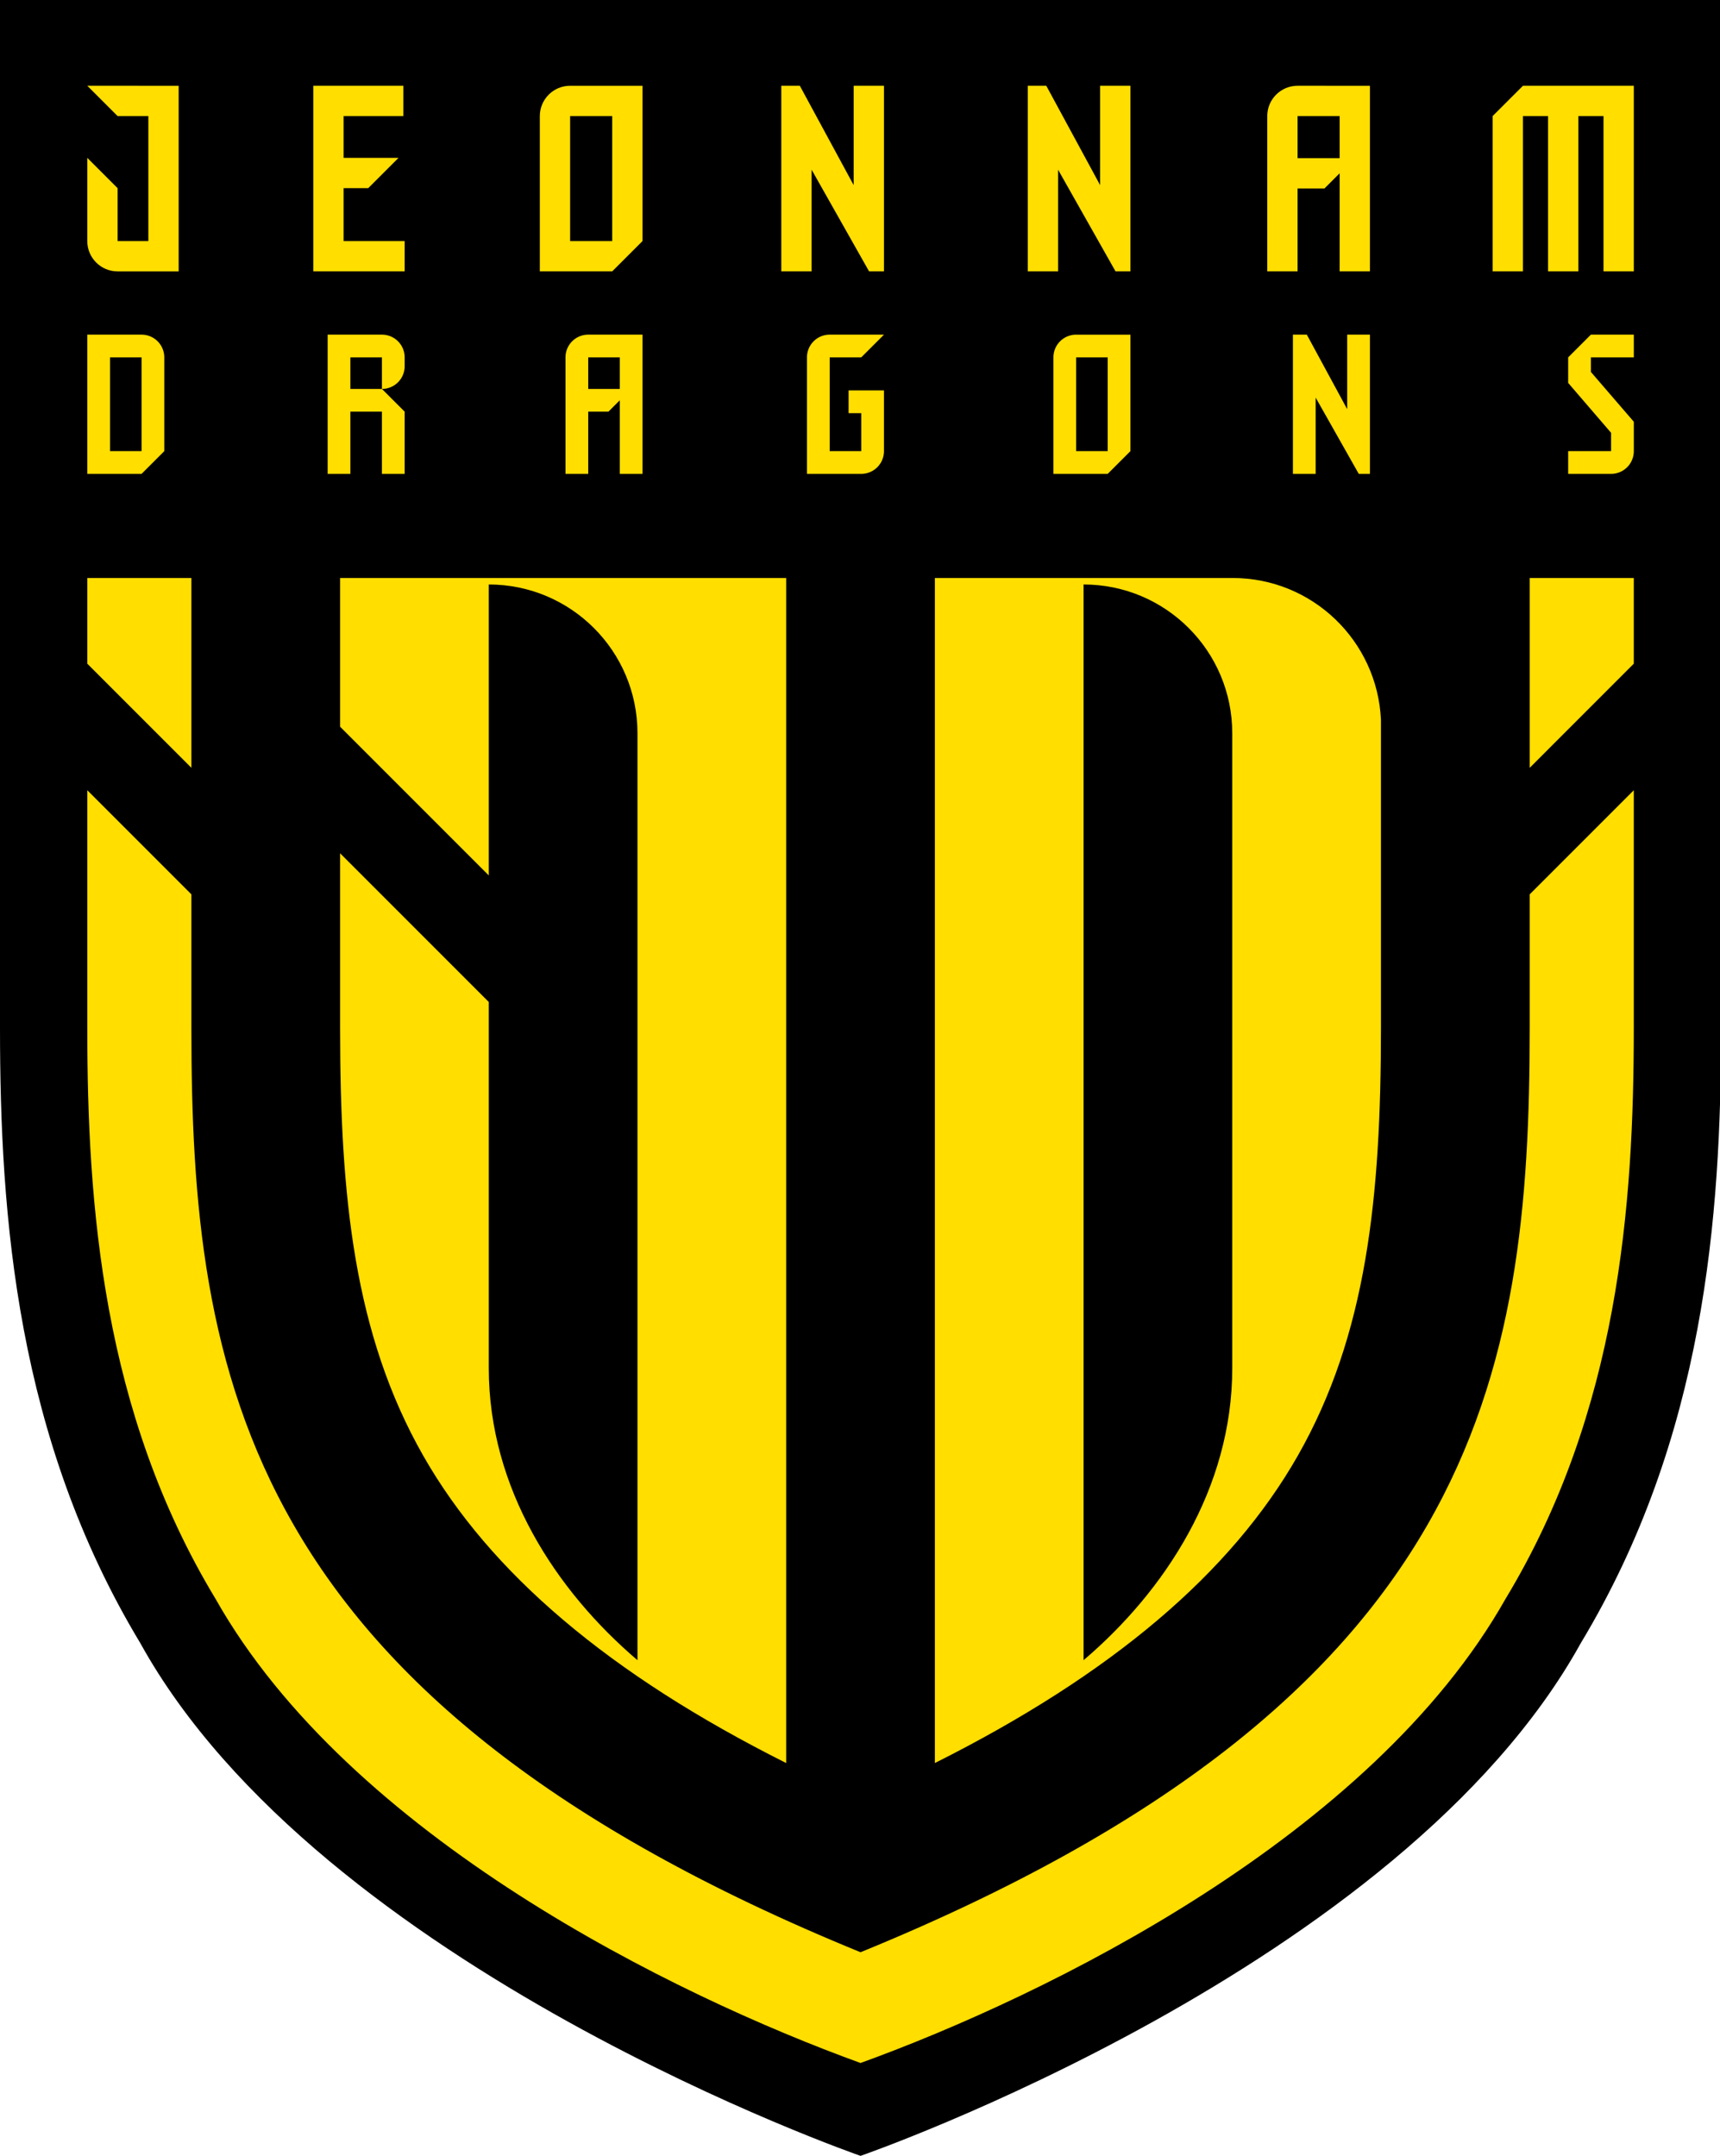 <svg xmlns="http://www.w3.org/2000/svg" width="210mm" height="263.177mm" viewBox="0 0 210 263.177"><defs><clipPath id="a" clipPathUnits="userSpaceOnUse"><path d="M0 841.89h595.276V0H0Z"/></clipPath></defs><g clip-path="url(#a)" transform="matrix(.353 0 0 -.353 0 297)"><path d="M0 0v-356.029C0-421.4 5.764-497.76 48.491-568.651c62.35-112.726 249.147-177.362 249.147-177.362s186.797 64.636 249.147 177.362c42.727 70.891 48.491 147.251 48.491 212.622V0Z" style="fill:#000;fill-opacity:1;fill-rule:nonzero;stroke:none" transform="translate(0 841.89)"/><path d="M0 0v18.296h8.519l10.483 10.481H0v14.444h20.678v10.483l-31.16-.002v-64.184h31.603V0Z" style="fill:#ffde00;fill-opacity:1;fill-rule:nonzero;stroke:none" transform="translate(118.84 758)"/><path d="M0 0v-34.361L-18.623 0h-6.407v-64.183h10.483v35.159L5.33-64.183h5.151V0Z" style="fill:#ffde00;fill-opacity:1;fill-rule:nonzero;stroke:none" transform="translate(295.259 811.703)"/><path d="M0 0v-34.361L-18.623 0h-6.406v-64.183h10.482v35.159L5.33-64.183h5.151V0Z" style="fill:#ffde00;fill-opacity:1;fill-rule:nonzero;stroke:none" transform="translate(380.503 811.703)"/><path d="M0 0h-38.346l-10.482-10.481v-53.702h10.482v53.701h8.691v-53.701h10.483v53.701h8.691v-53.701H.002Z" style="fill:#ffde00;fill-opacity:1;fill-rule:nonzero;stroke:none" transform="translate(565.088 811.702)"/><path d="M211.741 757.999h-14.547v43.221h14.547zm10.482 53.702h-25.03c-5.789 0-10.482-4.694-10.482-10.483v-53.701h25.03L222.223 758Z" style="fill:#ffde00;fill-opacity:1;fill-rule:nonzero;stroke:none"/><path d="m0 0 10.482-10.482h10.641v-43.222H10.482v18.296L0-24.926v-28.778c0-5.789 4.693-10.482 10.482-10.482h21.124V-.002z" style="fill:#ffde00;fill-opacity:1;fill-rule:nonzero;stroke:none" transform="translate(30.188 811.703)"/><path d="M463.34 786.671h-14.547v14.55h14.547zm-14.547 25.032c-5.789 0-10.481-4.692-10.482-10.481v-53.705h10.482v28.672h9.306l5.241 5.241v-33.913h10.481V811.7Z" style="fill:#ffde00;fill-opacity:1;fill-rule:nonzero;stroke:none"/><path d="M0 0v-25.772L-13.968 0h-4.804v-48.138h7.861v26.37l14.908-26.37h3.864V0Z" style="fill:#ffde00;fill-opacity:1;fill-rule:nonzero;stroke:none" transform="translate(465.96 725.64)"/><path d="M383.122 685.362h-10.91v32.416h10.91zm7.862 0v40.277h-18.772a7.862 7.862 0 0 1-7.862-7.862v-40.276h18.772zM38.05 717.78h10.911v-32.417H38.05Zm18.771-32.417v32.419a7.86 7.86 0 0 1-7.861 7.858H30.188v-48.138h18.771z" style="fill:#ffde00;fill-opacity:1;fill-rule:nonzero;stroke:none"/><path d="M0 0h-10.91v10.912H.002V0a7.86 7.86 0 0 1 7.861 7.861v3.053a7.86 7.86 0 0 1-7.861 7.858h-18.774v-48.138h7.862v21.504H.002v-21.504h7.861v21.509z" style="fill:#ffde00;fill-opacity:1;fill-rule:nonzero;stroke:none" transform="translate(132.098 706.868)"/><path d="M214.362 706.867h-10.91v10.913h10.91zm7.86 18.775h-18.77a7.862 7.862 0 0 1-7.862-7.861v-40.279h7.862v21.504h6.979l3.931 3.931v-25.435h7.861z" style="fill:#ffde00;fill-opacity:1;fill-rule:nonzero;stroke:none"/><path d="m0 0-.001 20.992h-12.234V13.13h4.374V.004h-10.91v32.417h10.908l7.862 7.861-18.77-.001a7.862 7.862 0 0 1-7.862-7.862V-7.857h18.772A7.86 7.86 0 0 1 0 0" style="fill:#ffde00;fill-opacity:1;fill-rule:nonzero;stroke:none" transform="translate(305.74 685.36)"/><path d="M0 0v10.161l-14.842 17.22v5.035H0v7.862h-14.842.001l-7.861-7.862v-8.83l14.84-17.254V0h-14.84v-7.861h14.841A7.86 7.86 0 0 1 0 0" style="fill:#ffde00;fill-opacity:1;fill-rule:nonzero;stroke:none" transform="translate(565.091 685.362)"/><path d="M0 0v-51.428l51.428-51.428V-2.244h.002c28.397 0 51.417-23.013 51.428-51.406v-320.573l-.029.029c-27.985 23.842-51.401 59.234-51.401 101.003v126.576L0-95.187v-60.443c.002-58.452 4.891-105.955 28.733-147.831 23.156-40.662 64.449-75.671 125.555-106.32V0Z" style="fill:#ffde00;fill-opacity:1;fill-rule:nonzero;stroke:none" transform="translate(117.627 641.494)"/><path d="M0 0c0-41.768-23.416-77.161-51.401-101.002l-.029-.03v371.979c28.404 0 51.428-23.028 51.428-51.429zm.12 273.191h-102.98V-136.59C-41.754-105.941-.461-70.932 22.695-30.269c23.842 41.875 28.731 89.378 28.733 147.831v106.586C50.171 251.435 27.717 273.191.12 273.191" style="fill:#ffde00;fill-opacity:1;fill-rule:nonzero;stroke:none" transform="translate(426.205 368.303)"/><path d="M0 0h-36.006v-29.632L0-65.64Z" style="fill:#ffde00;fill-opacity:1;fill-rule:nonzero;stroke:none" transform="translate(66.196 641.495)"/><path d="M0 0v-65.64l36.006 36.008V0Z" style="fill:#ffde00;fill-opacity:1;fill-rule:nonzero;stroke:none" transform="translate(529.078 641.495)"/><path d="M0 0c-.004-119.902-17.434-232.167-231.441-319.577C-445.448-232.167-462.879-119.902-462.883 0v46.235l-36.005 36.008V0c0-61.324 5.27-132.731 44.364-197.383 46.399-82.166 158.553-137.113 223.083-160.491 64.53 23.378 176.683 78.325 223.082 160.491C30.736-132.731 36.006-61.324 36.006 0v82.243L0 46.235Z" style="fill:#ffde00;fill-opacity:1;fill-rule:nonzero;stroke:none" transform="translate(529.078 485.865)"/></g></svg>